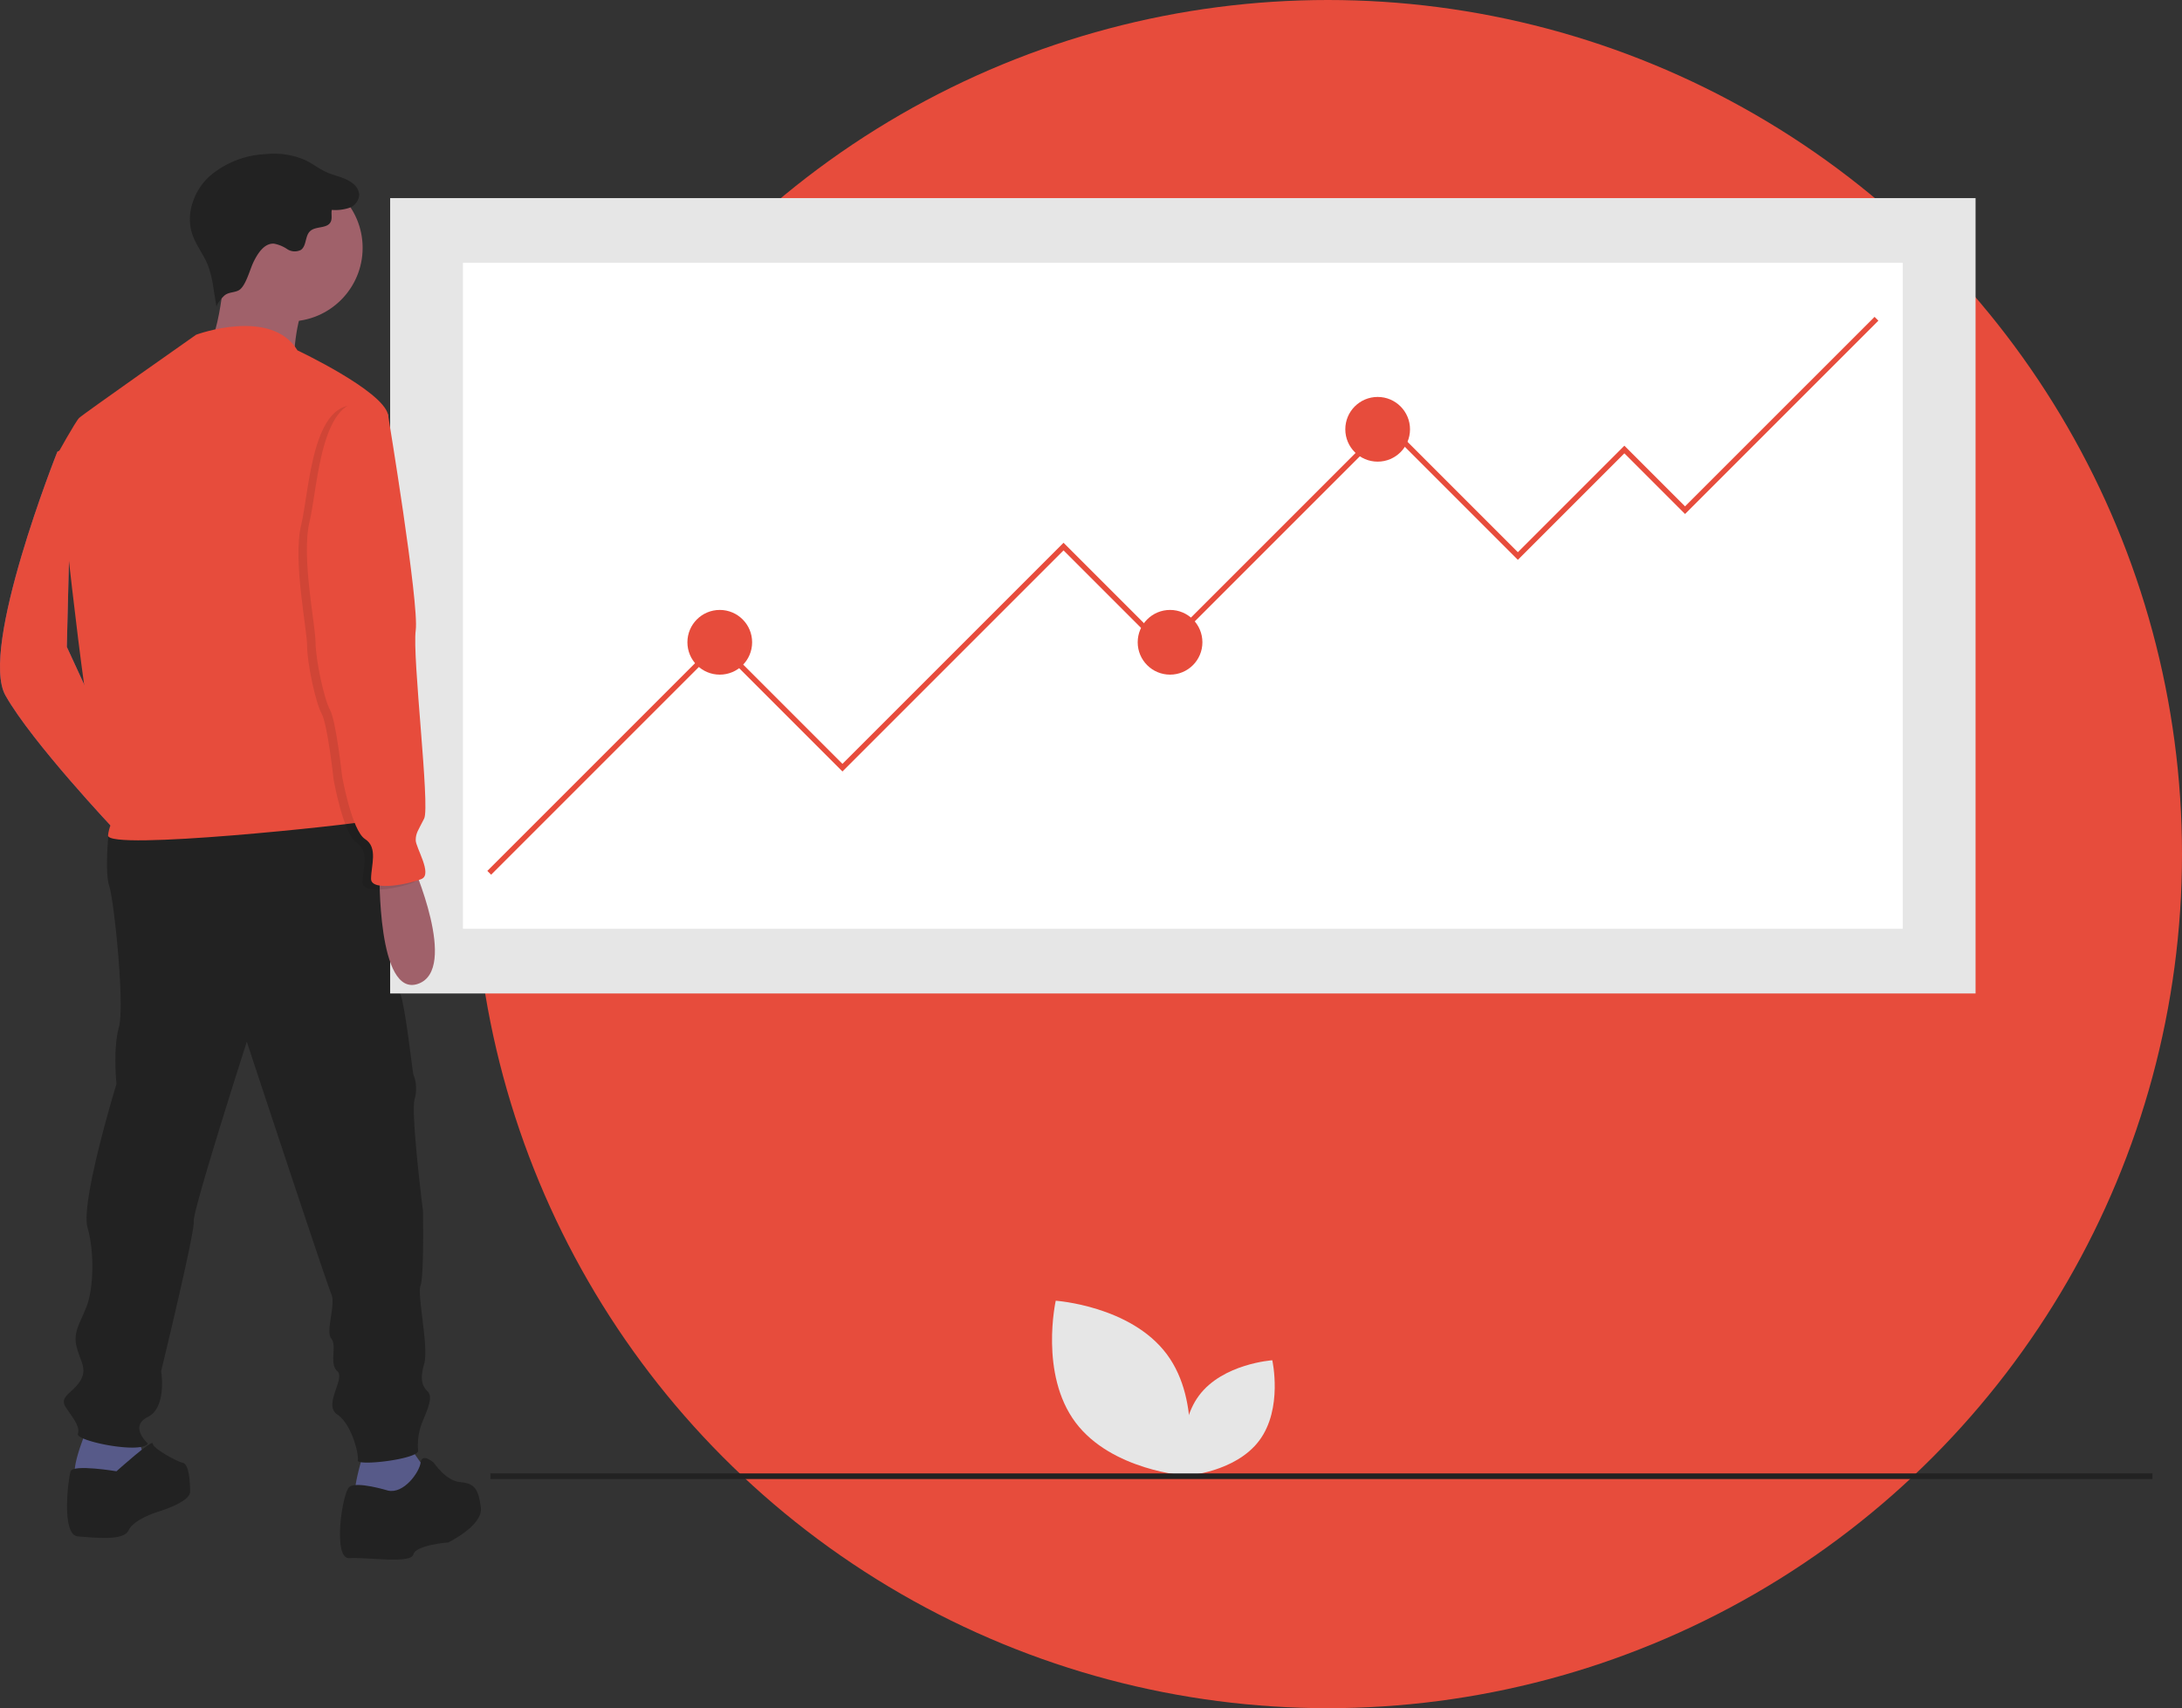 <svg xmlns="http://www.w3.org/2000/svg" width="430.459" height="337" viewBox="0 0 430.459 337"><rect x="0" y="0" width="430.459" height="337" fill="#333333" stroke="none"/><defs><style>.a{fill:#e74c3c;}.b{fill:#e6e6e6;}.c{fill:#222;}.d{fill:#575a89;}.e{fill:#a0616a;}.f{fill:#fff;}.g{opacity:0.1;isolation:isolate;}</style></defs><g transform="translate(93.458 0.028)"><circle class="a" cx="168.5" cy="168.5" r="168.5" transform="translate(0.001 -0.028)"/><g transform="translate(40.51 30.305)"><path class="b" d="M-5671.527,650.06c7.121,9.535,21.9,10.539,21.9,10.539s3.236-14.457-3.884-23.992-21.9-10.539-21.9-10.539S-5678.647,640.524-5671.527,650.06Z" transform="translate(5749.717 -399.788)"/><path class="b" d="M-5597.891,670.553c-4.7,6.292-14.451,6.955-14.451,6.955s-2.135-9.54,2.563-15.832,14.451-6.954,14.451-6.954S-5593.192,664.261-5597.891,670.553Z" transform="translate(5712.353 -416.696)"/><rect class="c" width="327.874" height="1.106" transform="translate(-37.217 260.352)"/><path class="d" d="M-4948.354,213.973l-2.856,1.428s-15.472,38.8-10.236,48.082,21.662,26.659,21.662,26.659l3.094-8.807-12.656-27.437Z" transform="translate(4828.559 -156.611)"/><path class="a" d="M-4948.354,213.973l-2.856,1.428s-15.472,38.8-10.236,48.082,21.662,26.659,21.662,26.659l3.094-8.807-12.656-27.437Z" transform="translate(4828.559 -156.611)"/><path class="d" d="M-4967.7,687.244s-4.047,9.283-1.9,10a24.315,24.315,0,0,0,7.379.714c2.618,0,5.712-.952,6.188-1.9s-1.9-7.141-1.9-7.141Z" transform="translate(4851 -435.888)"/><path class="d" d="M-5102.673,696.459s-2.618,8.331-1.428,8.807,5,2.618,7.141,1.9a24.635,24.635,0,0,0,6.188-3.094c.714-.714,0-4.523,0-4.523l-3.333-4.76Z" transform="translate(5040.482 -440.343)"/><path class="c" d="M-5094.165,392.251l-3.412,1.19s-.873,8.093.08,10.949,3.094,23.565,1.9,27.849-.476,11.187-.476,11.187-7.141,23.327-5.712,28.326,1.189,12.139-.238,15.71-2.619,5-1.9,7.855,2.143,4.285.714,6.665-4.284,3.095-2.856,5.237,2.856,3.808,2.381,5.236,12.615,4.047,13.806,1.9c0,0-3.809-3.332,0-5.237s2.618-9.045,2.618-9.045,6.666-27.373,6.427-29.516,10.473-35.466,10.473-35.466,15.71,47.606,16.662,49.748-1.19,7.379,0,8.807-.476,5,1.189,6.427-2.855,6.665,0,8.569,4.285,7.855,4.047,9.045,11.9-.238,11.9-1.9a12.108,12.108,0,0,1,.952-5.951c1.191-2.857,1.9-4.761.952-5.713s-1.667-2.143-.714-5.475-1.428-13.568-.714-15.472.476-14.758.476-14.758-2.38-18.8-1.666-21.9a7.623,7.623,0,0,0-.238-5c-.238-1.19-1.667-14.044-2.618-15.948s-2.143-34.514-7.618-36.181S-5094.165,392.251-5094.165,392.251Z" transform="translate(4985.082 -259.909)"/><path class="c" d="M-4981.223,700.129s-8.569-1.428-9.045,0-1.9,12.616,1.428,12.854,9.044.952,10-1.19,5.475-3.57,5.475-3.57,6.665-1.9,6.665-4.047-.238-5.475-1.428-5.713-5.951-2.856-5.951-3.808S-4981.223,700.129-4981.223,700.129Z" transform="translate(4870.235 -440.204)"/><path class="c" d="M-5121.519,708.2s-6.188-1.9-7.617-.714-3.332,14.282,0,14.044,12.14,1.19,12.616-.714,6.9-2.38,6.9-2.38,6.9-3.332,6.427-6.9-1.19-4.761-4.046-5-5-3.57-5.237-3.808-2.336-1.978-2.6-.037S-5118.424,708.913-5121.519,708.2Z" transform="translate(5064.088 -444.466)"/><ellipse class="e" cx="14.52" cy="14.52" rx="14.52" ry="14.52" transform="translate(-91.469 4.044)"/><path class="e" d="M-5044.925,127.449s-.952,15.948-4.522,17.376,18.09,1.428,18.09,1.428.238-10,3.333-12.377S-5044.925,127.449-5044.925,127.449Z" transform="translate(4955.36 -105.553)"/><rect class="b" width="312.765" height="156.914" transform="translate(-57 8.749)"/><rect class="f" width="284.042" height="131.383" transform="translate(-42.639 21.514)"/><path class="a" d="M-5572.583,189.917l-11.968-11.968-21.01,21.011-25.8-25.8-43.883,43.883-19.946-19.947-43.617,43.617-24.468-24.468-45.589,45.589.752.752,44.837-44.836,24.468,24.468,43.617-43.617,19.946,19.947,43.883-43.883,25.8,25.8,21.01-21.011,11.968,11.968,38.142-38.142-.752-.752Z" transform="translate(5771.034 -120.351)"/><circle class="a" cx="6.383" cy="6.383" r="6.383" transform="translate(131.43 47.977)"/><circle class="a" cx="6.383" cy="6.383" r="6.383" transform="translate(90.473 89.998)"/><circle class="a" cx="6.383" cy="6.383" r="6.383" transform="translate(1.643 89.998)"/><path class="a" d="M-5059.059,158.65s14.758-5.475,20,3.094c0,0,16.662,7.855,17.852,12.615s-10,40.465-10,40.465,0,29.516,2.38,32.61,6.9,6.427,3.809,7.141-51.652,5.951-51.415,2.856,3.332-5.713,0-7.617-.476-4.047-2.618-10.235-7.379-57.365-7.379-57.365,3.571-6.427,4.285-7.141S-5059.059,158.65-5059.059,158.65Z" transform="translate(4963.781 -122.947)"/><path class="e" d="M-5102.382,415.476s9.283,20.947,1.19,23.8-7.617-22.137-7.617-22.137Z" transform="translate(5049.712 -275.518)"/><path class="c" d="M-5059.779,95.295c.841-1.686,2.1-3.632,3.983-3.529a6.878,6.878,0,0,1,2.621,1.079,2.679,2.679,0,0,0,2.71.15c1.135-.81.783-2.732,1.8-3.688,1.108-1.044,3.335-.461,4.051-1.8.381-.717.073-1.608.239-2.4a8.647,8.647,0,0,0,3.43-.4,2.947,2.947,0,0,0,1.975-2.6,2.975,2.975,0,0,0-1.063-2.047c-1.463-1.331-3.58-1.586-5.386-2.393-1.437-.642-2.686-1.643-4.1-2.338a15.33,15.33,0,0,0-7.936-1.221,18.126,18.126,0,0,0-11.205,4.509c-2.97,2.837-4.542,7.313-3.261,11.216.726,2.211,2.264,4.07,3.122,6.233a21.822,21.822,0,0,1,1.087,4.572l.6,3.7c-.094-.575,1.169-2.019,1.583-2.362.9-.749,2.219-.495,3.058-1.188C-5061.227,99.748-5060.509,96.757-5059.779,95.295Z" transform="translate(4975.865 -74.03)"/><path class="g" d="M-5087.984,195.195l3.808,2.38s6.189,37.371,5.476,42.607,2.856,34.752,1.666,37.132-1.666,2.857-1.666,4.285,3.333,6.665,1.19,7.617-10,2.618-10,0,1.428-6.189-1.189-7.855-4.523-12.377-4.523-12.377-1.189-10.949-2.38-13.092-2.856-10-2.856-13.33-2.856-16.9-1.19-23.8S-5097.505,193.29-5087.984,195.195Z" transform="translate(5025.079 -145.449)"/><path class="a" d="M-5092.05,193.453l3.809,2.38s6.188,37.37,5.474,42.607,2.856,34.752,1.667,37.132-1.667,2.857-1.667,4.285,3.333,6.665,1.19,7.617-10,2.618-10,0,1.428-6.189-1.19-7.855-4.522-12.377-4.522-12.377-1.19-10.949-2.38-13.092-2.856-10-2.856-13.33-2.857-16.9-1.19-23.8S-5101.571,191.548-5092.05,193.453Z" transform="translate(5030.811 -144.421)"/></g></g></svg>